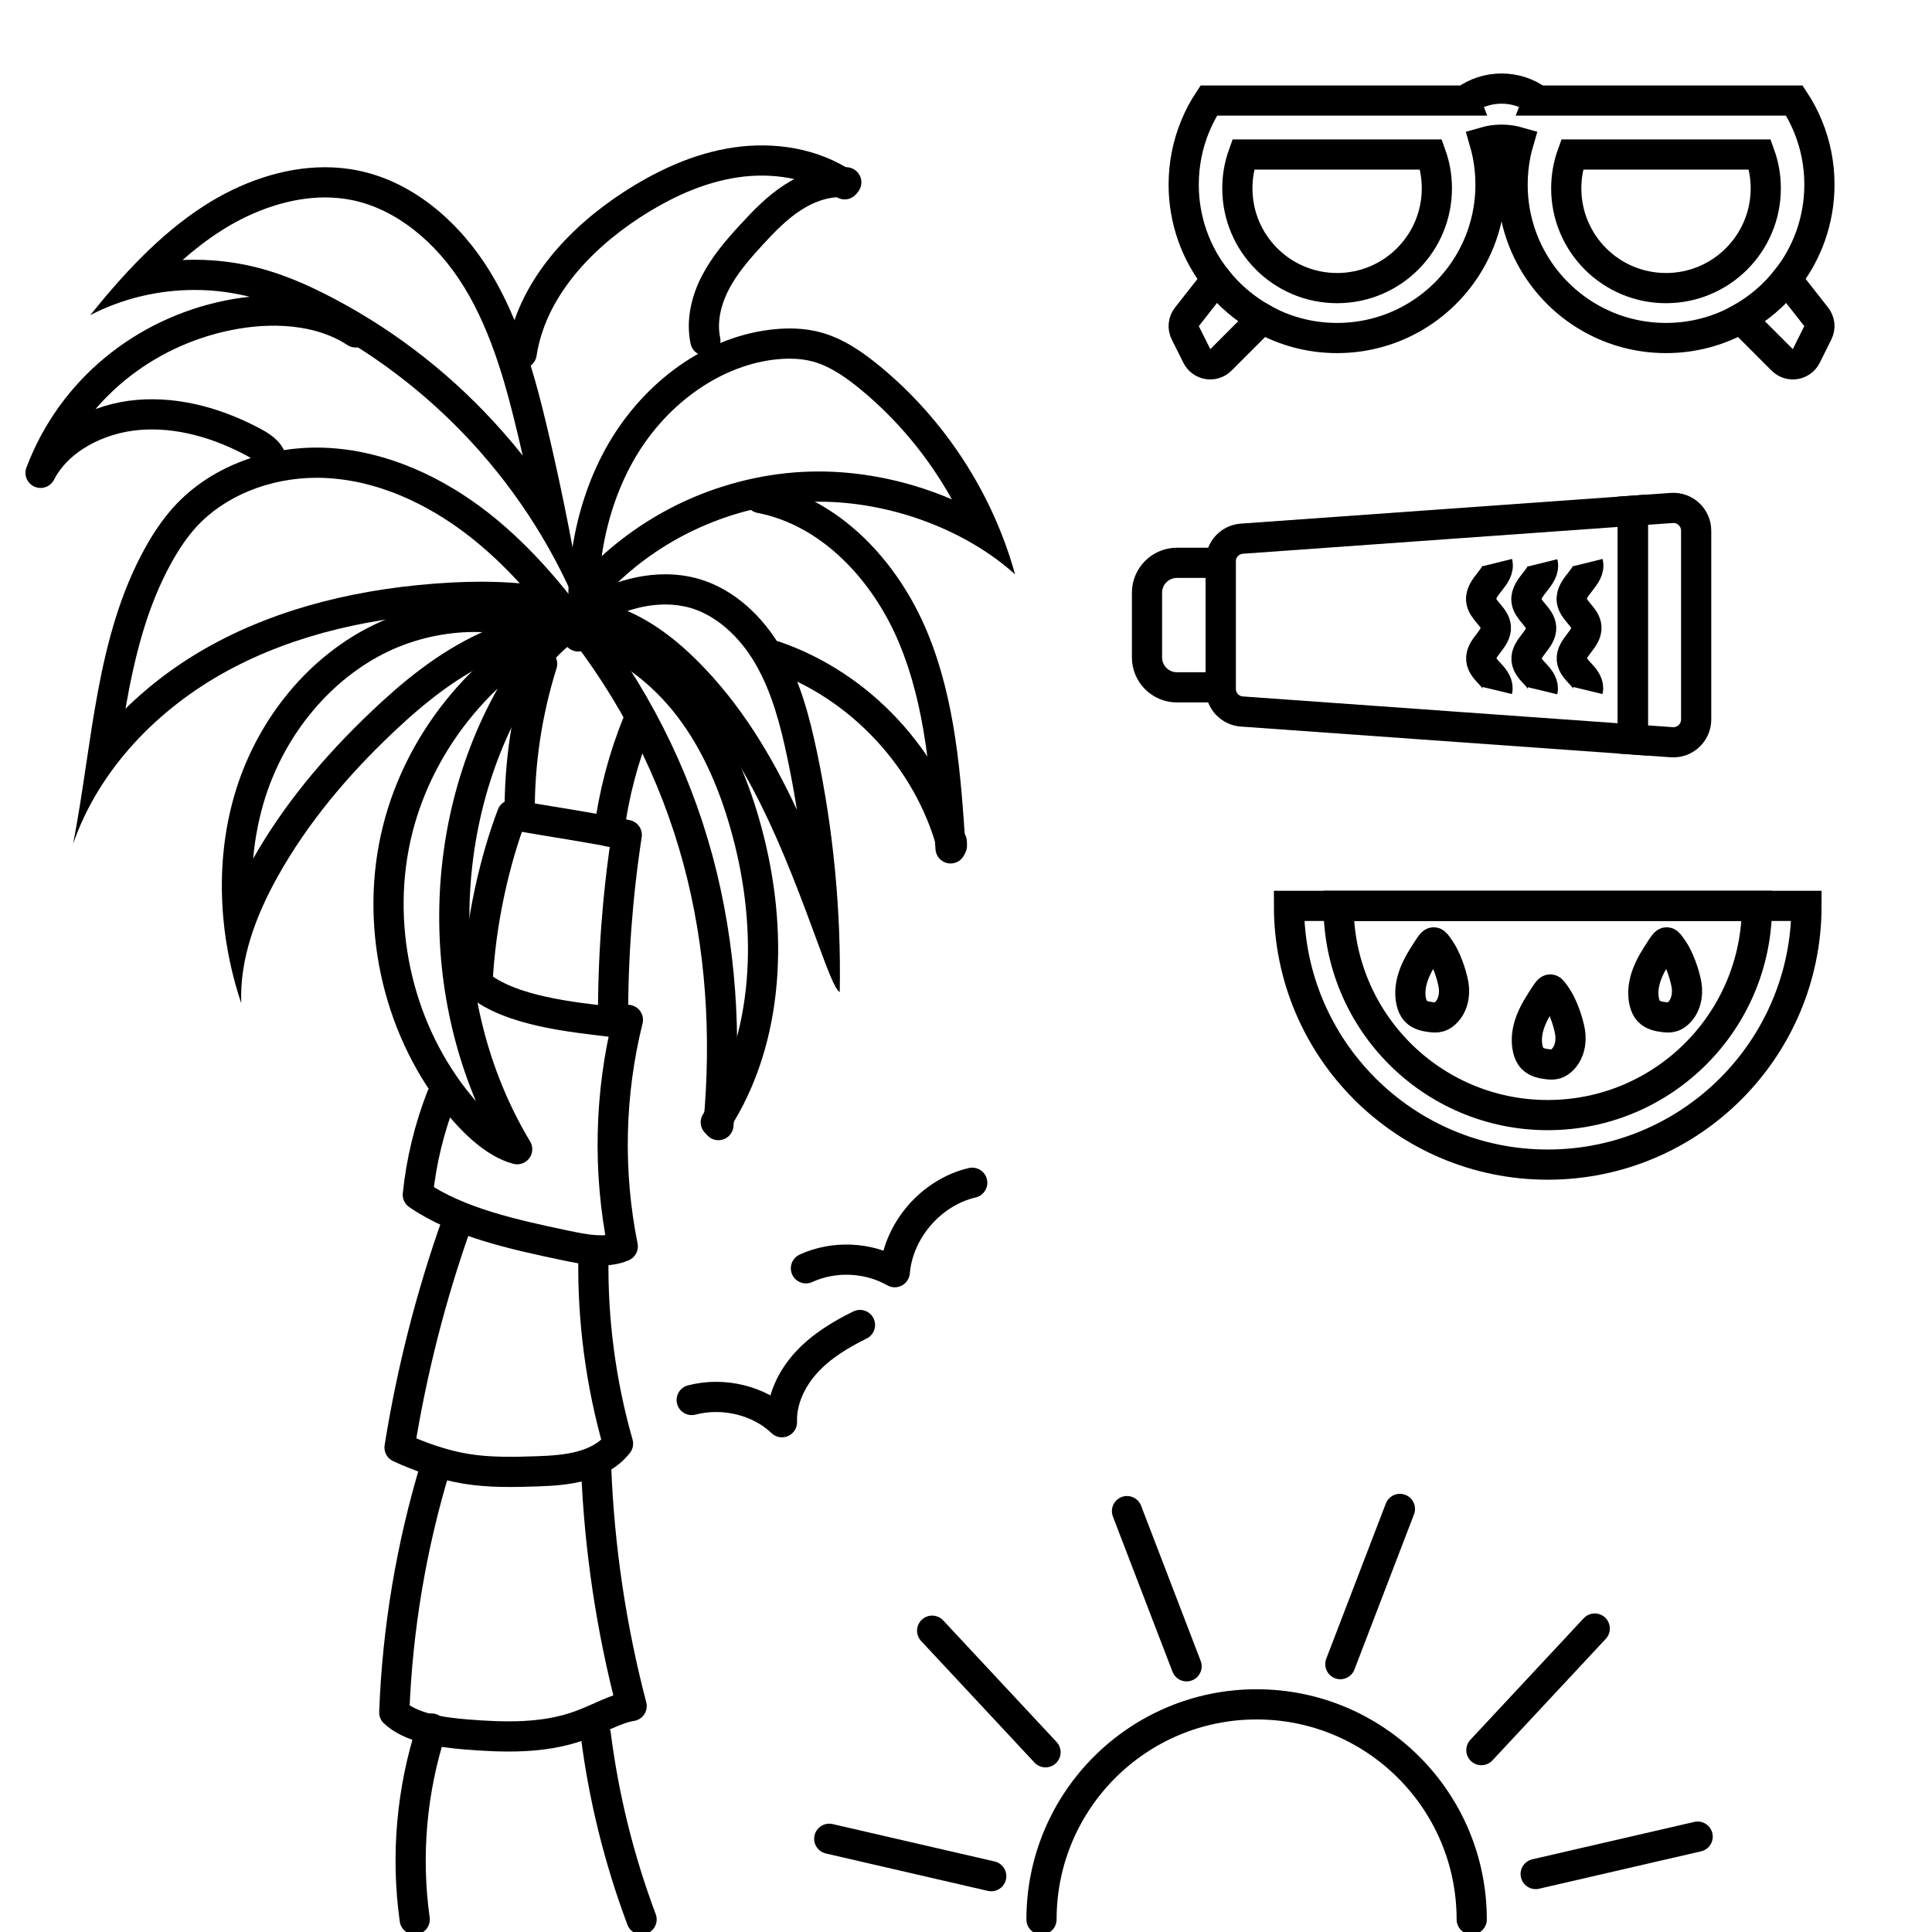 <?xml version="1.0" encoding="utf-8"?>
<!-- Generator: Adobe Adobe Illustrator 24.2.0, SVG Export Plug-In . SVG Version: 6.00 Build 0)  -->
<svg version="1.1" id="Layer_3" xmlns="http://www.w3.org/2000/svg" xmlns:xlink="http://www.w3.org/1999/xlink" x="0px" y="0px"
	 width="1024px" height="1024px" viewBox="0 0 1024 1024" style="enable-background:new 0 0 1024 1024;" xml:space="preserve">
<style type="text/css">
	.st0{fill:none;stroke:#000000;stroke-width:16;stroke-linecap:round;stroke-linejoin:round;stroke-miterlimit:10;}
	.st1{fill:none;stroke:#000000;stroke-width:16;stroke-miterlimit:10;}
</style>
<g>
	<path class="st0" d="M366.61,742.03c16.91-4.4,35.9,0.29,47.84,11.78c-0.39-11.66,5.01-22.98,12.87-31.6s18.03-14.8,28.49-19.94"/>
	<path class="st0" d="M427.16,672.23c14.83-6.8,32.9-6.01,47.08,2.06c1.93-22.26,19.3-42.32,41.06-47.41"/>
</g>
<g>
	<g>
		<path d="M251.84,334.96c1.29,0,2.57,0.02,3.84,0.07c-24.09,10.81-43.58,27.64-57.97,41.23c-27.23,25.71-48.03,51.5-63.52,78.8
			c0.99-11.22,3.15-22.16,6.47-32.58c10.87-34.08,35.19-62.94,65.07-77.18C219.9,338.54,235.85,334.96,251.84,334.96 M251.84,318.96
			c-18.23,0-36.54,4.04-52.99,11.89c-35.17,16.77-61.6,49.64-73.43,86.76c-11.83,37.12-9.65,78.03,2.45,114.12
			c-0.91-23.46,7.75-46.34,19.16-66.86c16.05-28.84,37.66-54.32,61.67-76.98c16.54-15.62,34.57-30.16,55.48-39.12
			c20.91-8.96,45.13-11.89,46.73-13.75C293.22,324.2,272.58,318.96,251.84,318.96L251.84,318.96z"/>
	</g>
	<g>
		<path d="M167.91,253.23c2.11,0,4.25,0.07,6.35,0.21c31.82,2.1,58.31,18.08,74.92,31.12c8.9,6.99,17.59,15.1,26.31,24.61
			c-6.47-0.56-13.38-0.85-20.71-0.85c-4.89,0-9.93,0.14-14.98,0.4c-49.15,2.6-91.95,13.67-127.22,32.91
			c-17.18,9.37-32.64,20.79-46.08,34.01c4.85-27.74,11.36-53.94,24.45-77.55c4.18-7.54,8.43-13.65,12.99-18.67
			C118.83,263.03,142.75,253.23,167.91,253.23 M167.91,237.23c-28.26,0-56.88,10.57-75.82,31.44c-5.93,6.54-10.85,13.95-15.14,21.67
			c-26.31,47.44-27.9,104.05-38.2,156.88c13.72-39.47,44.8-71.52,81.49-91.53c36.69-20.01,78.67-28.77,120.4-30.98
			c4.66-0.25,9.4-0.38,14.14-0.38c26.11,0,52.29,4.07,65.39,15.89c-17.44-25.2-37-49.31-61.11-68.24
			c-24.11-18.92-53.16-32.48-83.75-34.5C172.86,237.31,170.39,237.23,167.91,237.23L167.91,237.23z"/>
	</g>
	<g>
		<path d="M172.25,104.64c5.05,0,10.01,0.5,14.75,1.5c22.51,4.73,44.07,21.6,59.14,46.27c14.94,24.46,22.68,54.01,28.76,79.79
			c0.73,3.08,1.44,6.16,2.15,9.26c-3.32-4.19-6.76-8.3-10.31-12.33c-25.52-29.03-55.68-52.86-89.62-70.82
			c-14.8-7.83-27.45-12.99-39.82-16.25c-11.06-2.91-22.56-4.39-34.2-4.39c-2.12,0-4.24,0.05-6.36,0.15
			c6.34-5.58,13.09-10.8,20.26-15.41C134.87,110.96,154.49,104.64,172.25,104.64 M172.25,88.64c-22.41,0-44.85,8.1-63.89,20.32
			c-24.17,15.51-43.67,37.19-60.54,58.07c16.99-8.82,36.14-13.34,55.28-13.35c10.15,0,20.3,1.27,30.12,3.86
			c12.71,3.35,24.79,8.77,36.41,14.92c64.16,33.94,115.58,91.35,141.48,162c-5.56-35.55-12.39-70.91-20.65-105.93
			c-6.9-29.28-14.99-58.79-30.68-84.46c-15.68-25.67-40.06-47.39-69.5-53.58C184.32,89.23,178.28,88.64,172.25,88.64L172.25,88.64z"
			/>
	</g>
	<g>
		<path d="M418.5,190.1L418.5,190.1c4.63,0,8.92,0.55,12.75,1.63c9.54,2.7,18.36,9.3,24.98,14.75
			c19.55,16.11,35.98,36.03,48.3,58.21c-2.45-1.06-4.95-2.06-7.47-3.02c-20.35-7.71-42.21-11.78-63.2-11.78c0,0,0,0,0,0
			c-1.46,0-2.93,0.02-4.38,0.06c-22.23,0.59-44.93,5.88-65.66,15.27c-16.44,7.46-31.75,17.55-44.91,29.56
			c2.59-17.87,8.05-34.69,16.2-49.46c16.52-29.94,45.12-50.88,74.63-54.65C412.78,190.29,415.73,190.1,418.5,190.1 M418.5,174.1
			c-3.6,0-7.21,0.26-10.78,0.71c-36.71,4.68-68.74,30.38-86.62,62.79c-17.88,32.4-22.85,70.71-18.38,106.2
			c3.57-10.73,10.43-20.08,18.1-28.38c27.83-30.12,68.09-48.38,109.09-49.47c1.32-0.04,2.64-0.05,3.95-0.05
			c39.67,0,79.05,15.8,104.16,38.54c-11.88-42.91-37.25-81.99-71.61-110.3c-9.22-7.6-19.31-14.55-30.8-17.8
			C430.05,174.76,424.28,174.1,418.5,174.1L418.5,174.1z"/>
	</g>
	<g>
		<path d="M352.62,320.39c4.76,0,9.3,0.63,13.52,1.87c13.04,3.84,25.48,14.54,34.13,29.38c8.92,15.29,13.46,33.09,17.04,50.05
			c1.92,9.13,3.62,18.31,5.08,27.54c-13.17-28.3-29.58-55.75-52.42-78.63c-12.44-12.46-24.73-21.26-37.44-26.77
			C339.28,321.57,346.16,320.39,352.62,320.39 M352.62,304.39c-10.12,0-20.3,2.18-29.74,5.91c-15.12,5.98-28.5,15.72-43.88,27.73
			c6.8-3.43,14.34-4.98,21.96-4.98c7.22,0,14.51,1.39,21.28,3.88c13.92,5.11,25.92,14.47,36.4,24.97
			c37.43,37.49,56.76,88.88,75.06,138.59c4.45,12.08,8.93,24.32,11.38,25.31c0.78-42.74-3.3-85.57-12.11-127.41
			c-4-18.99-9.09-38.05-18.87-54.81c-9.78-16.76-24.82-31.19-43.44-36.66C364.79,305.19,358.72,304.39,352.62,304.39L352.62,304.39z
			"/>
	</g>
	<path class="st0" d="M306.45,337.31c0,0-0.6-2.14,0.06-3.49c23.63,6.12,44.13,21.76,58.93,41.18
		c14.79,19.42,24.23,42.47,30.56,66.05c13.76,51.3,12.34,109.26-16.63,153.77"/>
	<path class="st0" d="M380.77,596.33c4.45-47.17,1.45-95.23-10.93-140.96c-12.38-45.74-34.29-89.11-65.04-127.42
		c-46.1,20.42-81.83,62.88-94.07,111.79c-12.24,48.91-0.71,103.2,30.34,142.92c9.52,12.17,21.32,23.37,33.04,26.45
		c-43.58-72.57-44.48-168.78-2.27-242.16c8.61-14.97,19.39-29.49,34.63-37.63"/>
	<path class="st0" d="M276.49,187.34c5.11-33.18,29.97-60.27,58.09-78.62c16.83-10.98,35.48-19.71,55.36-22.64
		c19.88-2.93,41.11,0.34,57.75,11.61"/>
	<path class="st0" d="M373.86,180.54c-2.18-10.35,0.41-21.27,5.27-30.67c4.86-9.4,11.86-17.49,19.01-25.29
		c6.74-7.35,13.75-14.6,22.14-20s18.34-8.87,28.27-7.95"/>
	<path class="st0" d="M188.5,176.19c-19.08-12.55-44.82-13.72-67.79-9.02c-44.15,9.04-82.44,39.03-99.21,83.46
		c9.15-17.82,30.39-28.96,51.92-30.73c21.53-1.77,43.09,4.77,61.65,14.85c4.5,2.44,9.43,6.12,8.81,10.85"/>
	<path class="st0" d="M410.85,347.8c45.03,15.58,81.28,54.46,93.68,100.47c-0.02-0.72-0.04-1.45-0.06-2.17"/>
	<path class="st0" d="M402.97,263.98c37.36,7.22,66.35,38.69,80.98,73.81c14.64,35.13,17.34,73.9,19.87,111.87"/>
	<path class="st0" d="M219.81,1017.35c-4.74-33.81-1.67-68.58,8.96-101.19"/>
	<path class="st0" d="M340.05,1017.35c-11.9-31.72-20.05-64.64-24.28-98"/>
	<path class="st0" d="M315.98,778.16c1.7,42.54,8.01,84.89,18.8,126.07c-8.03,1.16-17.72,6.92-27.98,10.56
		c-19.01,6.74-39.76,6.12-59.86,4.49c-13.85-1.12-29.29-3.57-37.97-11.67c1.65-44.2,9.03-88.18,21.89-130.49"/>
	<path class="st0" d="M314.52,666.45c-0.5,33.3,3.91,66.68,13.05,98.71c-9.92,12.45-27.25,14.14-42.56,14.66
		c-12.72,0.43-25.53,0.73-38.09-1.33c-12.56-2.06-24.97-6.64-35.15-11.3c6.46-40.45,16.62-80.3,30.32-118.9"/>
	<path class="st0" d="M332.8,540.55c-9.74,39.17-10.67,80.5-2.72,120.07c-9.02,3.87-20.12,1.65-30.73-0.58
		c-27.67-5.81-56.64-12.25-77.9-26.83c1.84-17.78,6.09-35.3,12.59-51.95"/>
	<path class="st0" d="M332.2,442.53c-5.01,32.8-7.44,65.99-7.24,99.16c-20.94-2.53-54.31-5.55-71.88-20.21
		c1.5-33.34,9.45-66.37,18.3-89.59C292.33,435.59,313.39,438.59,332.2,442.53z"/>
	<path class="st0" d="M322.83,440.72c2.51-19.78,7.62-39.23,15.15-57.69"/>
	<path class="st0" d="M275.45,431.6c-0.22-26.99,3.81-54.02,11.89-79.77"/>
</g>
<g>
	<path class="st0" d="M552.02,1017.35c0-62.97,51.05-114.01,114.01-114.01c62.97,0,114.01,51.04,114.01,114.01"/>
	<line class="st0" x1="525.37" y1="994.41" x2="439.52" y2="974.59"/>
	<line class="st0" x1="554.15" y1="928.74" x2="494.06" y2="864.3"/>
	<line class="st0" x1="628.91" y1="883.17" x2="597.33" y2="800.92"/>
	<line class="st0" x1="813.94" y1="993.27" x2="899.79" y2="973.45"/>
	<line class="st0" x1="785.16" y1="927.6" x2="845.25" y2="863.16"/>
	<line class="st0" x1="710.41" y1="882.03" x2="741.98" y2="799.77"/>
</g>
<g>
	<path class="st1" d="M669.02,168.83l-21.96,21.96c-3.83,3.83-10.27,2.77-12.68-2.07l-6.17-12.34c-1.37-2.74-1.03-6.03,0.85-8.42
		l15.64-19.91C651.34,156.48,659.6,163.57,669.02,168.83z"/>
	<path class="st1" d="M962.77,81.88c-2.07-10.38-6.11-20.04-11.72-28.59H815c0.02-0.05,0.06-0.09,0.09-0.14
		c-5.42-3.91-12.05-6.2-19.23-6.2s-13.82,2.29-19.23,6.2c0.04,0.05,0.07,0.09,0.09,0.14H640.67c-5.62,8.55-9.65,18.22-11.72,28.59
		c-1.03,5.16-1.57,10.51-1.57,15.97c0,18.94,6.48,36.37,17.33,50.19c6.63,8.44,14.89,15.53,24.31,20.79
		c11.73,6.59,25.27,10.33,39.67,10.33c31.06,0,58.05-17.42,71.74-43.02c3.97-7.41,6.82-15.5,8.32-24.05
		c0.83-4.62,1.25-9.38,1.25-14.24c0-5.46-0.54-10.81-1.57-15.97c-0.44-2.22-0.98-4.42-1.6-6.58c2.87-0.83,5.9-1.26,9.02-1.26
		c3.12,0,6.15,0.43,9.02,1.26c-0.63,2.15-1.16,4.35-1.6,6.58c-1.03,5.16-1.57,10.51-1.57,15.97c0,4.86,0.42,9.62,1.25,14.24
		c1.5,8.55,4.35,16.65,8.32,24.05c13.68,25.6,40.68,43.02,71.74,43.02c14.4,0,27.94-3.74,39.67-10.33
		c9.42-5.26,17.68-12.35,24.3-20.79c10.86-13.82,17.34-31.25,17.34-50.19C964.34,92.38,963.8,87.04,962.77,81.88z M708.7,152.7
		c-29.21,0-52.88-23.67-52.88-52.87c0-6.29,1.1-12.34,3.12-17.95h99.51c2.02,5.6,3.12,11.65,3.12,17.95
		C761.57,129.03,737.9,152.7,708.7,152.7z M830.14,99.83c0-6.29,1.1-12.34,3.12-17.95h99.51c2.02,5.6,3.12,11.65,3.12,17.95
		c0,29.2-23.67,52.87-52.87,52.87C853.81,152.7,830.14,129.03,830.14,99.83z"/>
	<path class="st1" d="M963.49,176.38l-6.15,12.34c-2.42,4.84-8.87,5.9-12.69,2.07l-21.95-21.96c9.42-5.26,17.68-12.35,24.3-20.79
		l15.64,19.91C964.54,170.35,964.86,173.64,963.49,176.38z"/>
</g>
<g>
	<path class="st1" d="M899,281.28v100.06c0,7.01-5.95,12.55-12.94,12.05l-20.63-1.47V270.7l20.63-1.47
		C893.05,268.73,899,274.27,899,281.28z"/>
	<path class="st1" d="M865.43,270.7v121.22l-207.21-14.81c-6.32-0.45-11.22-5.71-11.22-12.05v-67.5c0-6.34,4.9-11.6,11.22-12.05
		L865.43,270.7z"/>
	<path class="st1" d="M647,298.38v65.86c-0.48,0.05-0.96,0.07-1.45,0.07H623.8c-8.77,0-15.87-7.11-15.87-15.88v-34.24
		c0-8.77,7.1-15.88,15.87-15.88h21.75C646.04,298.31,646.52,298.33,647,298.38z"/>
	<path class="st1" d="M793.65,298.18c1.81,7.29-9.41,12.55-8.59,20.02c0.6,5.45,7.42,8.7,7.78,14.17c0.42,6.43-8.31,10.77-7.75,17.2
		c0.28,3.18,2.79,5.63,4.96,7.96c2.18,2.33,4.29,5.36,3.54,8.46"/>
	<path class="st1" d="M817.65,298.31c1.81,7.29-9.41,12.55-8.59,20.02c0.6,5.45,7.42,8.7,7.78,14.17c0.42,6.43-8.31,10.77-7.75,17.2
		c0.28,3.18,2.79,5.63,4.96,7.96s4.29,5.36,3.54,8.46"/>
	<path class="st1" d="M841.65,298.18c1.81,7.29-9.41,12.55-8.59,20.02c0.6,5.45,7.42,8.7,7.78,14.17c0.42,6.43-8.31,10.77-7.75,17.2
		c0.28,3.18,2.79,5.63,4.96,7.96c2.18,2.33,4.29,5.36,3.54,8.46"/>
</g>
<g>
	<path class="st1" d="M957.47,480.13c0,75.75-61.39,137.14-137.14,137.14c-75.73,0-137.14-61.39-137.14-137.14H957.47z"/>
	<path class="st1" d="M756.9,502.82c-2.78,4.25-5.54,8.57-7.36,13.32c-1.82,4.74-2.66,10-1.5,14.94c0.42,1.78,1.13,3.55,2.39,4.88
		c2.03,2.13,5.13,2.8,8.05,3.14c1.47,0.17,2.99,0.28,4.4-0.15c1.06-0.33,2.02-0.95,2.86-1.67c4.27-3.67,5.62-9.9,4.65-15.44
		c-0.98-5.54-3.94-14.06-7.17-18.67C760.01,498.56,760,498.07,756.9,502.82z"/>
	<path class="st1" d="M818.64,527.78c-2.78,4.25-5.54,8.57-7.36,13.32c-1.82,4.74-2.66,10-1.5,14.94c0.42,1.78,1.13,3.55,2.39,4.88
		c2.03,2.13,5.13,2.8,8.05,3.14c1.47,0.17,2.99,0.28,4.4-0.15c1.06-0.33,2.02-0.95,2.86-1.67c4.27-3.67,5.62-9.9,4.65-15.44
		c-0.98-5.54-3.94-14.06-7.17-18.67C821.75,523.52,821.74,523.04,818.64,527.78z"/>
	<path class="st1" d="M880.38,502.82c-2.78,4.25-5.54,8.57-7.36,13.32c-1.82,4.74-2.66,10-1.5,14.94c0.42,1.78,1.13,3.55,2.39,4.88
		c2.03,2.13,5.13,2.8,8.05,3.14c1.47,0.17,2.99,0.28,4.4-0.15c1.06-0.33,2.02-0.95,2.86-1.67c4.27-3.67,5.62-9.9,4.65-15.44
		c-0.98-5.54-3.94-14.06-7.17-18.67C883.48,498.56,883.47,498.07,880.38,502.82z"/>
	<path class="st1" d="M931.22,480.13c0,61.24-49.65,110.89-110.89,110.89s-110.87-49.65-110.87-110.89H931.22z"/>
</g>
</svg>
